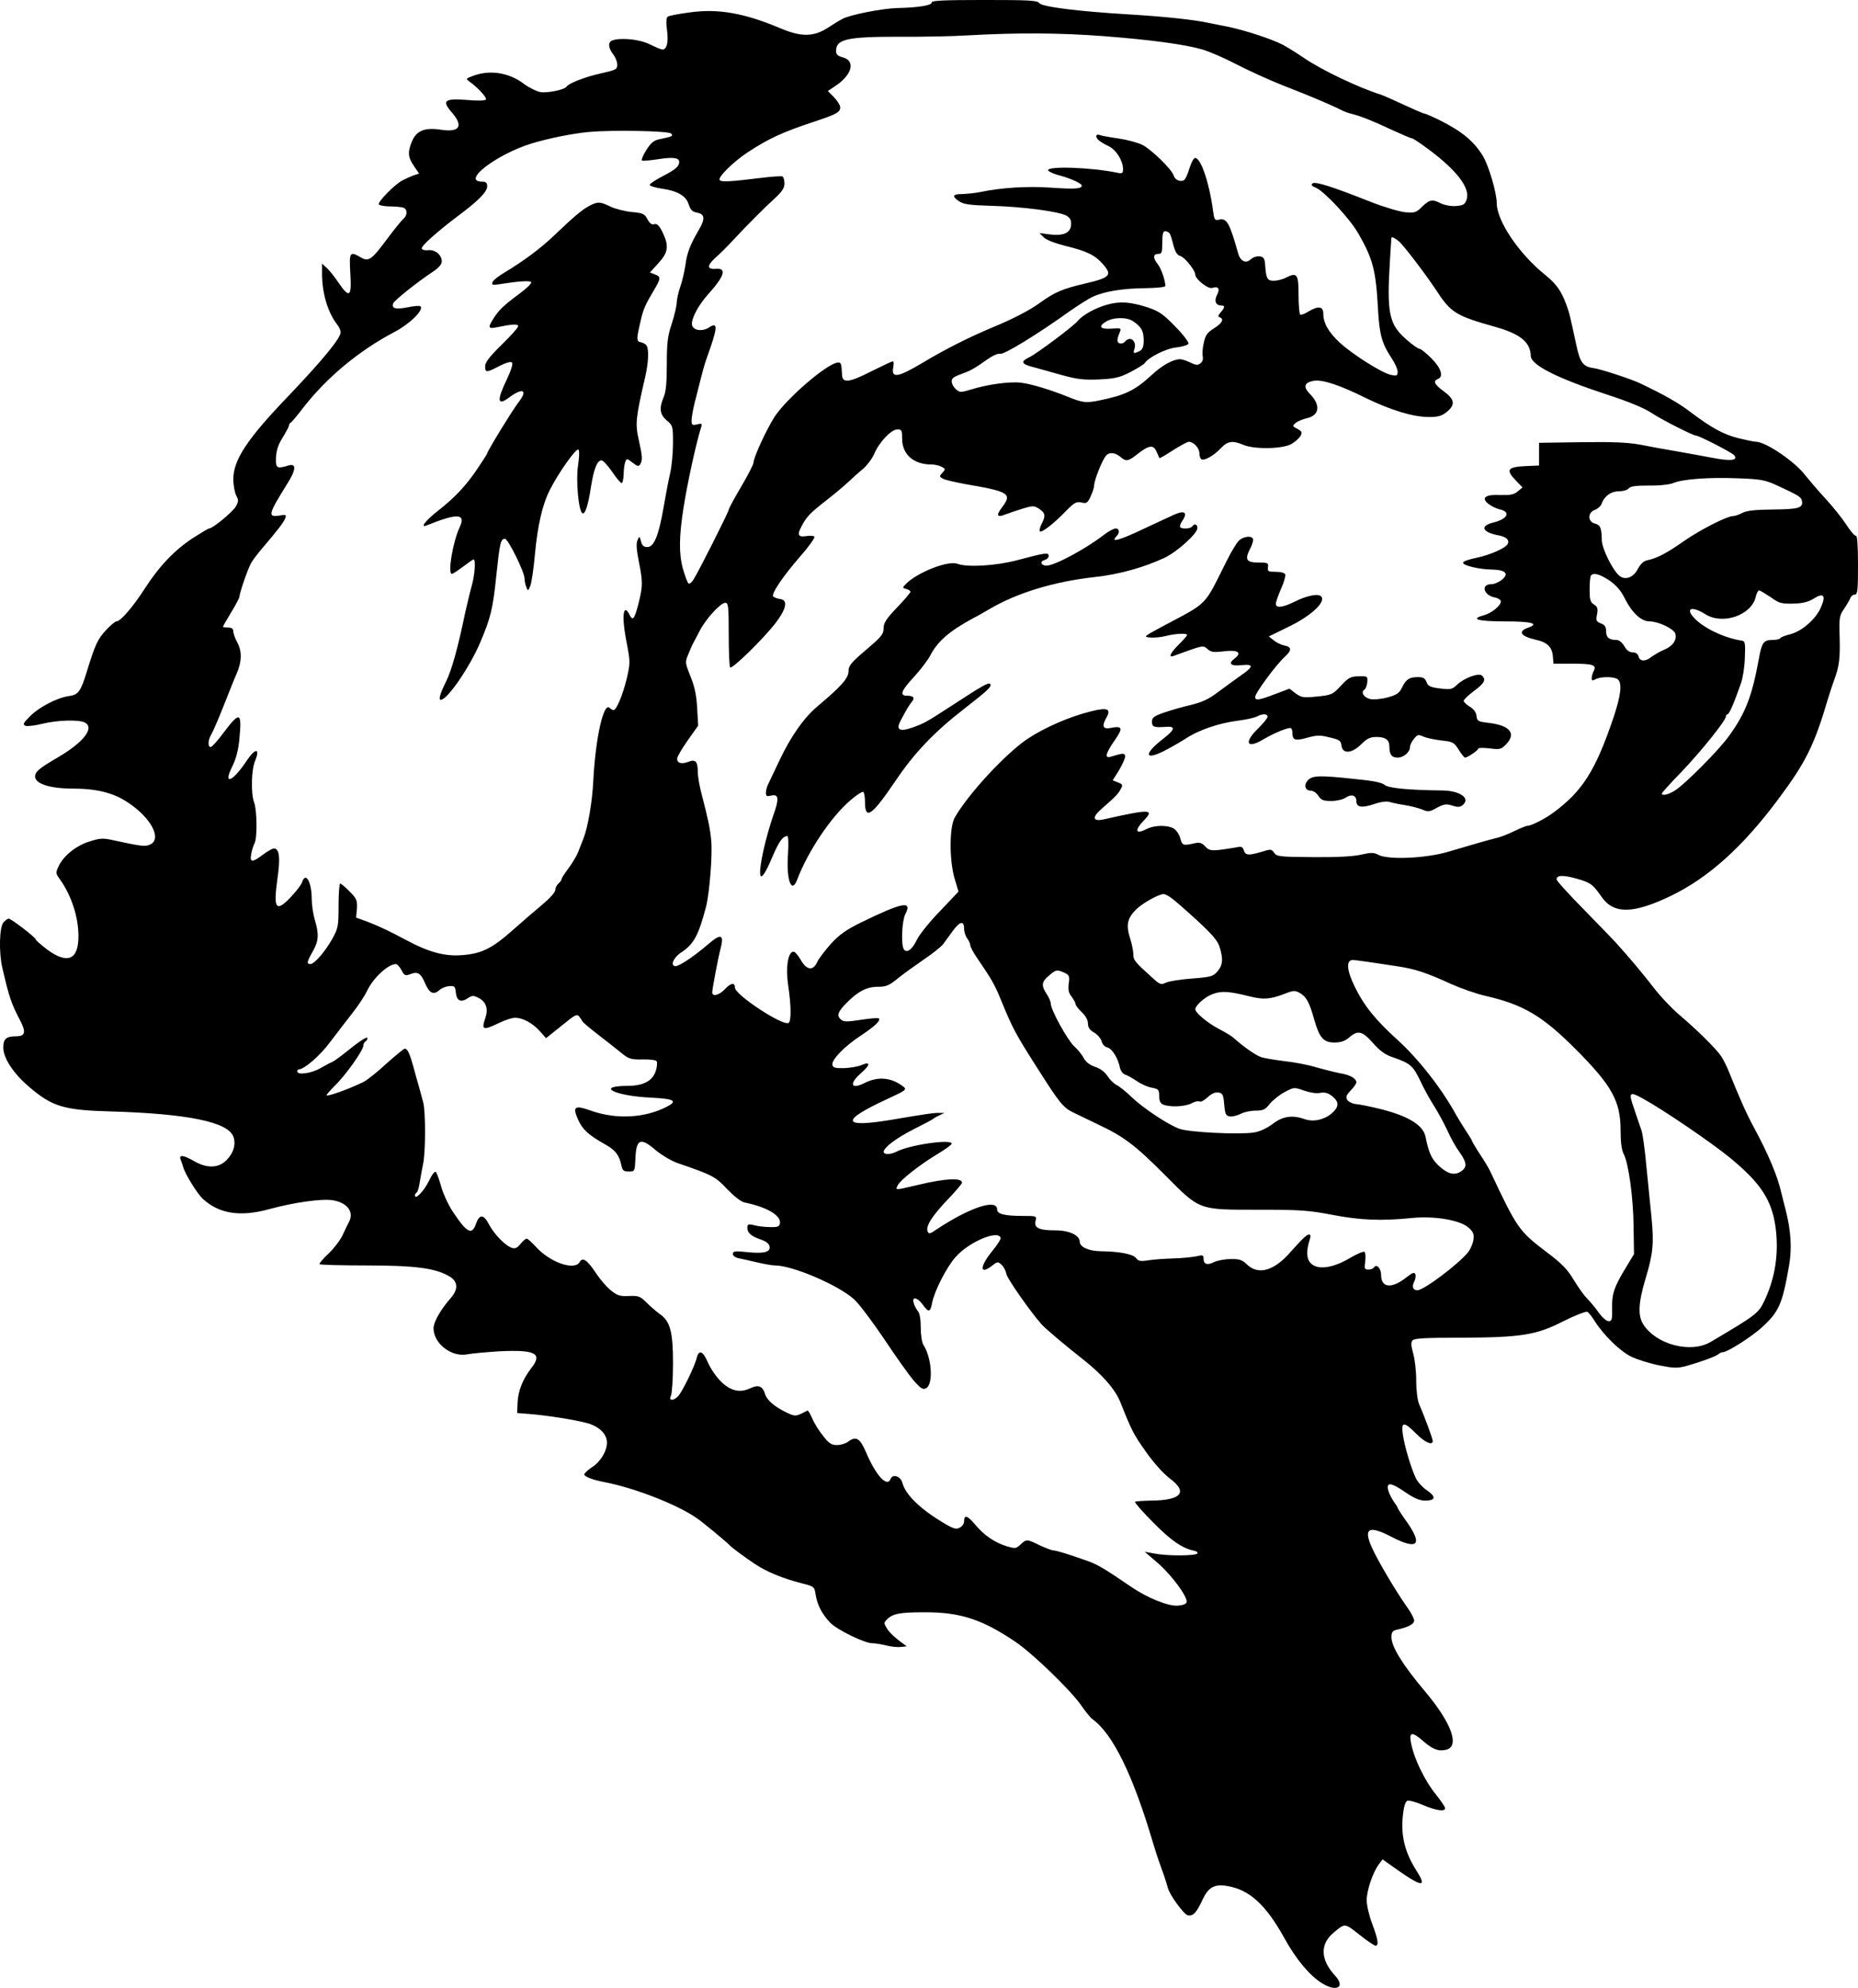  <svg  version="1.0" xmlns="http://www.w3.org/2000/svg"  width="900pt" height="963pt" viewBox="0 0 900 963"  preserveAspectRatio="xMidYMid meet">  <g transform="translate(0,963) scale(0.1,-0.1)" fill="#000000" stroke="none"> <path d="M4513 9618 c2 -14 -67 -25 -168 -27 -72 -2 -230 -33 -265 -53 -14 -7 -45 -26 -69 -42 -70 -45 -129 -46 -231 -3 -175 74 -301 96 -438 77 -53 -7 -102 -16 -108 -21 -7 -6 -8 -28 -3 -66 8 -57 -1 -93 -22 -93 -6 0 -33 11 -61 25 -49 25 -142 34 -182 19 -22 -8 -20 -36 4 -67 11 -14 20 -36 20 -50 0 -23 -6 -26 -77 -42 -75 -16 -157 -48 -168 -64 -9 -16 -95 -33 -128 -27 -19 4 -54 21 -78 39 -75 57 -170 71 -254 37 -29 -11 -29 -12 -10 -26 41 -29 84 -77 79 -86 -4 -6 -42 -7 -95 -2 -107 8 -120 -4 -70 -61 58 -67 37 -98 -56 -83 -77 11 -116 -5 -138 -58 -21 -51 -19 -76 10 -118 l25 -37 -28 -9 c-15 -6 -38 -16 -51 -23 -37 -18 -123 -106 -116 -117 3 -5 28 -10 55 -10 26 0 55 -3 64 -6 21 -8 20 -38 -1 -55 -9 -8 -43 -50 -76 -94 -77 -104 -91 -114 -129 -92 -54 31 -57 27 -51 -78 7 -113 -4 -122 -56 -46 -18 27 -44 60 -57 72 l-24 22 0 -54 c1 -92 28 -181 71 -238 11 -13 19 -31 19 -41 0 -28 -87 -134 -247 -302 -207 -215 -273 -316 -273 -411 1 -29 7 -63 14 -77 12 -22 12 -29 -2 -54 -16 -27 -112 -106 -129 -106 -4 0 -39 -21 -78 -46 -89 -58 -164 -137 -233 -244 -58 -90 -118 -160 -138 -160 -6 0 -29 -19 -51 -43 -40 -43 -52 -69 -93 -202 -29 -95 -41 -111 -87 -117 -57 -8 -145 -54 -189 -99 -32 -32 -35 -39 -20 -45 9 -3 45 1 81 10 73 18 177 21 206 6 48 -26 -5 -95 -131 -169 -92 -54 -110 -69 -110 -93 0 -34 72 -58 180 -58 118 0 199 -20 269 -67 113 -74 167 -177 108 -204 -23 -11 -41 -9 -179 21 -49 11 -64 10 -114 -6 -65 -20 -126 -69 -150 -120 -15 -32 -15 -35 8 -66 54 -77 88 -180 88 -273 0 -115 -53 -137 -151 -65 -30 23 -56 45 -57 51 -5 12 -118 99 -130 99 -5 0 -16 -8 -25 -18 -20 -22 -23 -144 -6 -219 34 -146 42 -171 89 -261 27 -53 21 -72 -22 -72 -49 0 -63 -13 -62 -58 2 -50 50 -123 124 -186 113 -97 169 -114 400 -120 369 -11 563 -51 590 -121 14 -37 2 -79 -32 -114 -39 -40 -94 -42 -157 -6 -52 30 -76 33 -66 8 4 -10 10 -27 13 -38 9 -33 68 -128 94 -152 79 -73 182 -89 323 -50 121 33 253 51 306 43 70 -11 105 -56 80 -104 -5 -9 -19 -38 -31 -64 -11 -25 -43 -66 -69 -91 -27 -25 -46 -48 -43 -51 3 -3 105 -6 227 -6 237 0 335 -13 402 -53 41 -24 44 -61 8 -103 -51 -58 -85 -118 -85 -148 0 -75 89 -143 166 -126 21 4 89 10 149 14 180 9 215 -10 158 -82 -41 -53 -64 -111 -66 -168 l-2 -49 40 -3 c98 -6 284 -36 321 -53 47 -19 74 -52 74 -87 0 -41 -31 -93 -72 -119 -21 -14 -38 -30 -38 -35 0 -11 42 -27 100 -38 145 -28 350 -108 445 -174 32 -22 143 -114 160 -132 11 -12 75 -59 120 -89 60 -40 136 -71 230 -95 59 -15 60 -16 66 -55 8 -51 32 -96 72 -137 36 -35 165 -98 203 -98 14 0 44 -5 68 -11 24 -6 55 -9 70 -7 l28 3 -40 30 c-22 17 -48 42 -56 57 -15 24 -15 28 0 43 29 29 62 35 187 35 170 0 276 -35 437 -144 86 -59 271 -238 320 -311 19 -27 42 -56 52 -63 99 -72 196 -270 294 -602 9 -30 22 -71 29 -90 7 -19 18 -51 25 -70 6 -19 14 -44 17 -55 7 -32 78 -130 97 -133 25 -5 42 13 70 74 29 62 58 79 121 68 107 -18 186 -90 275 -250 57 -104 123 -183 182 -220 73 -46 117 -20 64 37 -70 76 -73 152 -6 207 56 47 53 47 125 -10 36 -29 72 -53 78 -53 17 0 12 31 -17 108 -14 37 -26 88 -26 112 0 47 30 136 59 174 l18 24 48 -34 c141 -101 171 -107 117 -22 -58 91 -78 173 -66 275 4 37 12 62 21 65 8 3 42 -6 76 -21 65 -27 107 -33 107 -15 0 6 -19 34 -42 63 -59 72 -114 188 -125 264 -7 43 11 42 62 -3 45 -39 73 -50 110 -41 68 17 25 132 -105 286 -104 123 -160 213 -160 259 0 25 5 32 28 37 54 12 82 27 82 44 0 10 -16 40 -35 66 -55 78 -143 227 -170 288 -42 94 -15 109 96 51 126 -65 152 -39 74 72 -25 35 -45 66 -45 69 0 3 -9 17 -20 32 -10 15 -22 39 -26 54 -9 39 14 37 78 -7 55 -38 83 -48 119 -43 34 4 30 23 -11 50 -19 13 -43 39 -52 58 -23 48 -55 155 -63 213 -9 61 6 62 65 2 41 -42 80 -59 80 -35 0 10 -40 120 -66 178 -8 20 -14 66 -14 116 0 45 -7 105 -15 131 -10 36 -11 52 -3 62 8 10 61 13 227 13 298 1 372 12 504 80 58 29 110 49 116 45 7 -3 23 -24 36 -45 43 -68 123 -146 177 -172 29 -14 90 -33 135 -42 72 -14 87 -15 135 -2 73 21 141 46 153 57 5 5 15 9 21 9 21 0 133 71 185 117 86 78 102 113 135 302 15 87 9 172 -18 276 -6 22 -14 56 -19 75 -18 81 -62 187 -134 320 -36 66 -68 139 -123 275 -9 22 -25 54 -36 70 -25 37 -122 132 -205 202 -34 29 -87 85 -118 125 -45 59 -118 147 -188 224 -5 6 -72 75 -147 152 -76 77 -138 145 -138 152 0 21 31 22 96 4 70 -20 79 -27 123 -90 58 -83 154 -81 336 7 180 87 346 236 516 464 137 183 177 264 245 495 9 30 23 71 30 90 23 62 28 103 25 205 -3 92 -1 103 21 135 13 19 27 43 31 53 3 9 13 17 22 17 13 0 15 22 15 146 0 89 -4 143 -10 139 -5 -3 -25 20 -45 51 -20 31 -66 89 -103 129 -37 40 -80 91 -97 112 -49 66 -191 162 -238 163 -10 0 -48 8 -85 17 -73 18 -130 49 -235 128 -56 43 -123 81 -240 137 -43 21 -195 71 -229 75 -50 7 -65 27 -83 114 -30 139 -33 154 -49 196 -24 65 -48 98 -101 141 -127 102 -235 262 -235 348 0 50 -39 183 -68 230 -45 72 -101 118 -211 173 -35 17 -67 31 -72 31 -5 0 -48 19 -96 41 -49 23 -99 45 -113 50 -111 35 -287 119 -375 179 -38 26 -84 54 -101 63 -57 29 -182 70 -269 88 -22 4 -60 12 -85 17 -71 16 -221 32 -390 42 -251 15 -423 37 -436 55 -10 13 -48 15 -268 15 -198 0 -255 -3 -253 -12z m832 -163 c231 -18 395 -40 480 -65 34 -10 108 -42 165 -72 58 -30 159 -76 225 -102 66 -26 129 -51 140 -56 63 -26 123 -53 140 -62 11 -6 33 -15 50 -19 49 -12 107 -36 199 -79 48 -22 90 -40 95 -40 5 0 37 -21 72 -47 144 -105 213 -195 193 -250 -8 -24 -16 -28 -51 -31 -24 -2 -55 4 -72 12 -42 22 -56 20 -92 -15 -29 -29 -36 -31 -83 -27 -28 3 -103 25 -166 50 -187 74 -271 101 -283 89 -7 -7 -2 -13 16 -20 40 -16 164 -148 206 -221 72 -125 86 -181 96 -370 7 -122 19 -165 67 -237 15 -23 28 -51 28 -64 0 -19 -4 -21 -32 -15 -42 8 -185 98 -248 156 -55 51 -80 95 -80 140 0 36 -23 40 -72 11 -17 -11 -35 -18 -40 -15 -4 3 -8 46 -8 95 0 101 -7 111 -59 85 -16 -9 -44 -16 -60 -16 -33 0 -38 9 -43 80 -2 28 -8 36 -26 38 -13 2 -33 -4 -43 -14 -24 -22 -50 -10 -61 27 -42 150 -56 174 -93 165 -21 -5 -23 -1 -29 42 -18 136 -59 257 -87 257 -7 0 -19 -24 -28 -52 -8 -29 -21 -55 -28 -57 -19 -8 -42 4 -48 24 -9 30 -108 126 -151 148 -22 11 -74 25 -115 31 -42 6 -83 13 -92 17 -20 7 -23 -10 -4 -26 6 -6 28 -19 47 -28 37 -18 69 -69 70 -111 0 -20 -4 -23 -27 -18 -122 26 -340 34 -336 12 1 -5 21 -15 45 -22 59 -15 118 -41 118 -52 0 -16 -33 -18 -150 -10 -111 8 -241 0 -340 -21 -25 -5 -64 -9 -87 -10 -50 0 -54 -10 -16 -36 22 -14 53 -18 153 -21 153 -4 336 -28 368 -49 18 -12 22 -23 20 -46 -4 -38 -39 -52 -108 -43 l-45 6 20 -20 c12 -13 54 -29 105 -42 103 -25 143 -44 181 -87 49 -55 38 -67 -87 -96 -107 -25 -144 -41 -214 -91 -50 -37 -133 -80 -230 -120 -115 -48 -232 -107 -342 -173 -119 -71 -152 -76 -141 -21 3 16 2 29 -2 29 -4 0 -52 -23 -107 -50 -104 -53 -137 -57 -139 -17 -3 56 -5 62 -20 61 -52 -4 -248 -173 -307 -263 -39 -61 -102 -197 -102 -222 0 -8 -27 -61 -60 -117 -33 -55 -60 -106 -60 -111 0 -10 -145 -298 -171 -339 -7 -12 -18 -21 -23 -19 -5 2 -17 34 -28 72 -20 74 -19 155 3 295 18 117 61 314 86 393 5 15 1 17 -21 11 -23 -5 -26 -3 -26 20 0 14 7 54 16 89 40 160 47 184 59 217 52 144 54 173 10 144 -33 -22 -79 -15 -83 13 -4 29 31 95 77 146 80 89 93 129 40 125 -45 -4 -46 15 -3 54 21 18 63 60 93 93 63 67 136 141 199 199 30 28 42 46 42 67 0 15 -4 30 -9 34 -5 3 -49 0 -98 -6 -155 -19 -200 -22 -207 -11 -9 14 66 88 134 133 102 67 168 98 322 149 109 36 128 46 128 70 0 10 -14 32 -30 49 l-30 30 43 29 c76 53 90 118 30 134 -26 7 -33 14 -33 32 0 56 53 68 300 68 113 -1 268 2 345 7 233 13 439 12 650 -4z m-2094 -472 c12 -12 4 -15 -59 -28 -25 -5 -40 -18 -62 -53 -16 -26 -25 -48 -20 -50 5 -2 41 1 79 7 71 11 101 7 101 -13 0 -22 -17 -37 -79 -69 -35 -18 -63 -37 -64 -42 0 -6 24 -13 54 -18 80 -11 122 -35 135 -77 9 -27 18 -36 40 -40 38 -7 41 -29 10 -82 -43 -74 -58 -111 -66 -173 -5 -33 -16 -80 -25 -105 -9 -25 -16 -58 -17 -75 0 -16 -11 -63 -24 -103 -20 -60 -24 -93 -24 -196 0 -87 -4 -134 -15 -159 -23 -55 -19 -85 15 -114 29 -24 30 -28 30 -109 0 -47 -6 -113 -14 -147 -8 -34 -22 -109 -32 -167 -23 -133 -46 -190 -78 -190 -18 0 -26 7 -31 28 -7 26 -8 26 -17 5 -7 -15 -5 -44 6 -101 20 -99 20 -120 0 -201 -20 -80 -29 -92 -45 -58 -7 15 -16 24 -20 21 -14 -8 -11 -69 8 -165 16 -84 16 -92 -1 -166 -19 -79 -50 -153 -64 -153 -4 0 -13 5 -19 11 -29 29 -68 -143 -79 -351 -5 -107 -27 -231 -49 -285 -6 -16 -18 -45 -25 -64 -8 -19 -29 -54 -47 -78 -18 -24 -33 -47 -33 -52 0 -5 -7 -14 -15 -21 -8 -7 -15 -21 -15 -31 0 -11 -27 -41 -63 -71 -35 -29 -101 -86 -146 -126 -98 -87 -151 -113 -247 -119 -81 -6 -158 15 -266 73 -84 45 -133 68 -193 91 l-50 18 4 44 c2 39 -1 48 -35 82 -21 22 -42 39 -46 39 -4 0 -8 -48 -8 -107 0 -100 -2 -110 -31 -162 -35 -62 -86 -121 -106 -121 -19 0 -16 12 12 61 29 51 31 84 10 153 -8 27 -15 73 -15 102 0 80 -29 133 -46 82 -3 -12 -27 -43 -52 -70 -75 -80 -89 -64 -68 86 15 101 9 146 -17 146 -7 0 -31 -13 -53 -30 -52 -39 -65 -39 -57 3 3 17 10 41 16 52 14 26 12 162 -2 198 -16 42 -14 158 5 202 25 61 2 63 -39 3 -71 -108 -120 -126 -70 -27 18 38 28 77 33 134 12 127 2 130 -77 26 -26 -36 -54 -66 -60 -69 -17 -5 -17 33 1 61 7 12 35 76 61 142 26 66 53 134 61 151 25 57 27 106 5 149 -12 21 -21 47 -21 57 0 13 -8 18 -25 18 -14 0 -25 2 -25 4 0 2 18 34 40 70 22 36 40 70 40 76 0 16 39 130 55 160 7 14 33 48 57 76 69 81 103 124 110 144 6 16 3 18 -26 13 -61 -10 -58 4 37 156 42 67 43 98 4 86 -56 -17 -62 -13 -60 37 1 34 10 63 32 98 17 28 31 54 31 59 0 5 3 11 8 13 4 2 32 35 61 73 115 148 271 277 442 367 76 40 143 107 126 124 -4 4 -32 2 -64 -5 -58 -11 -78 -5 -68 20 7 15 114 101 188 150 33 22 47 38 47 53 0 32 -33 58 -66 54 -15 -2 -29 2 -31 8 -4 12 75 82 177 159 97 72 140 116 140 142 0 18 -6 23 -24 23 -104 0 68 132 239 185 83 25 196 48 280 56 117 10 383 5 396 -8z m2415 -484 c4 -6 12 -32 18 -57 9 -33 18 -48 33 -52 21 -5 73 -70 73 -91 0 -21 62 -70 81 -64 31 10 40 -3 24 -34 -15 -29 -6 -51 22 -51 18 0 16 -10 -4 -33 -13 -15 -15 -21 -5 -24 23 -8 12 -29 -27 -53 -33 -21 -42 -33 -50 -71 -6 -25 -8 -54 -5 -65 3 -12 -1 -26 -10 -33 -13 -11 -22 -11 -50 3 -19 9 -41 16 -50 16 -33 0 -88 -30 -139 -78 -80 -74 -129 -97 -253 -122 -64 -13 -80 -11 -154 19 -82 33 -174 61 -223 67 -52 7 -161 -7 -244 -33 -50 -15 -54 -15 -73 2 -11 10 -20 26 -20 37 0 18 7 22 77 48 18 7 56 30 85 52 34 24 60 37 72 34 19 -5 179 93 334 204 43 30 93 62 112 71 56 27 147 42 255 43 60 1 100 5 100 11 -1 29 -20 83 -36 104 -25 31 -24 51 1 51 18 0 20 7 20 55 0 41 4 55 14 55 8 0 18 -5 22 -11z m1109 -37 c24 -20 125 -153 178 -232 75 -116 97 -129 292 -184 120 -34 168 -74 170 -140 0 -44 128 -108 365 -186 111 -36 183 -66 221 -91 48 -32 200 -109 214 -109 15 0 174 -82 185 -95 21 -26 -17 -30 -109 -12 -47 9 -126 23 -176 32 -49 8 -126 22 -170 31 -60 11 -131 14 -285 12 l-205 -3 0 -55 0 -55 -68 -3 c-84 -4 -94 -18 -46 -68 l34 -35 -24 -20 c-18 -15 -36 -18 -82 -17 -73 4 -97 -13 -59 -43 14 -11 37 -22 53 -26 57 -12 41 -47 -29 -64 -68 -17 -55 -48 28 -63 36 -7 52 -24 40 -43 -13 -20 -87 -52 -150 -65 -35 -7 -64 -17 -65 -23 -3 -14 77 -33 139 -34 67 -1 86 -20 48 -50 -15 -12 -37 -21 -51 -21 -51 0 -37 -53 17 -64 17 -3 30 -12 30 -19 0 -21 -44 -57 -84 -68 -66 -18 -27 -29 104 -29 131 0 169 -11 111 -31 -50 -18 -35 -41 38 -58 56 -12 79 -35 83 -80 l3 -36 90 0 c101 0 120 -6 105 -35 -5 -10 -10 -26 -10 -35 0 -12 4 -14 19 -5 27 14 94 13 109 -2 20 -20 13 -78 -22 -183 -87 -257 -150 -357 -291 -461 -40 -30 -107 -64 -125 -64 -6 0 -34 -11 -63 -25 -28 -14 -68 -30 -87 -34 -41 -10 -110 -30 -235 -67 -107 -32 -291 -40 -338 -15 -23 12 -35 12 -84 1 -39 -9 -116 -13 -233 -12 -162 1 -176 3 -188 21 -13 18 -16 19 -60 5 -64 -19 -79 -18 -87 7 -6 18 -12 20 -38 14 -18 -3 -54 -9 -80 -12 -41 -4 -52 -2 -69 17 -16 17 -27 21 -52 15 -55 -12 -59 -11 -68 22 -4 18 -18 39 -30 48 -28 19 -94 19 -132 0 -56 -29 -63 -9 -14 42 52 54 27 54 -195 4 -54 -12 -59 9 -11 51 67 58 81 73 93 96 11 20 9 23 -14 32 l-25 10 30 48 c16 27 30 57 30 67 0 18 -10 18 -67 0 -34 -11 -29 13 16 78 42 60 39 72 -18 61 -37 -8 -45 7 -24 45 28 47 10 56 -73 35 -102 -25 -226 -79 -308 -134 -106 -72 -285 -265 -351 -380 -27 -47 -27 -210 0 -299 l18 -60 -90 -95 c-50 -51 -100 -114 -112 -139 -23 -48 -49 -66 -63 -45 -14 23 -9 137 7 169 36 68 -12 59 -213 -39 -73 -36 -106 -59 -148 -105 -29 -33 -59 -72 -66 -88 -19 -43 -51 -39 -79 11 -13 22 -28 40 -35 40 -27 0 -39 -76 -26 -164 15 -99 15 -173 2 -181 -27 -17 -260 136 -260 171 0 26 -19 23 -47 -6 -28 -31 -63 -40 -63 -17 1 20 27 159 40 210 19 72 3 77 -61 22 -66 -57 -138 -105 -156 -105 -28 0 -12 40 25 65 63 41 85 83 122 222 17 68 32 253 25 323 -6 61 -13 94 -50 238 -8 32 -15 74 -15 93 0 51 -11 62 -45 49 -34 -13 -55 -7 -55 15 0 9 23 48 51 88 l51 72 -5 85 c-3 61 -12 104 -32 153 -27 68 -27 69 -10 110 9 23 21 49 26 57 4 8 18 35 31 59 29 55 99 131 121 131 15 0 17 -16 17 -153 0 -85 3 -157 7 -160 9 -10 156 134 216 210 56 72 66 116 27 121 -14 2 -29 8 -34 12 -12 12 43 94 133 198 40 45 69 87 66 92 -3 5 -21 6 -40 3 -39 -6 -45 6 -22 48 23 45 42 65 117 123 41 32 91 74 110 92 19 18 51 47 71 63 19 17 44 49 54 73 24 57 83 118 112 118 21 0 23 -5 23 -47 1 -75 56 -123 142 -123 16 0 38 -5 49 -11 19 -10 20 -12 4 -29 -16 -17 -15 -19 3 -29 11 -6 60 -17 108 -26 211 -36 228 -46 179 -111 -32 -42 -26 -53 18 -35 18 7 55 19 83 28 47 14 54 14 78 -2 30 -20 32 -34 11 -74 -8 -16 -11 -31 -8 -35 9 -8 68 38 125 97 41 42 51 48 76 43 25 -6 30 -3 45 29 9 20 17 43 17 53 0 25 39 124 58 145 17 19 45 15 73 -9 23 -20 36 -18 77 15 57 45 79 48 94 14 7 -15 13 -30 14 -32 2 -2 31 15 66 38 35 22 69 41 77 41 23 0 51 -31 51 -56 0 -13 4 -26 10 -29 14 -8 60 18 94 54 33 35 57 38 109 16 55 -23 193 -20 234 5 17 10 37 28 43 39 9 17 6 22 -16 34 -24 12 -24 14 -8 28 9 8 35 19 58 24 59 15 63 65 10 118 -32 33 -26 54 18 62 43 8 125 -19 256 -84 122 -59 227 -91 304 -91 46 0 62 5 88 26 41 35 36 60 -17 99 -44 32 -53 49 -28 59 29 11 16 53 -31 100 -25 25 -51 46 -57 46 -7 0 -36 20 -64 45 -85 74 -96 127 -80 385 3 58 7 106 7 108 1 7 17 -1 35 -16z m1834 -1184 c104 -48 116 -56 119 -73 8 -35 -14 -42 -138 -43 -87 -1 -127 -5 -149 -16 -17 -9 -37 -16 -46 -16 -30 0 -161 -67 -241 -123 -81 -57 -129 -82 -175 -91 -18 -4 -33 -18 -46 -43 -21 -41 -61 -55 -89 -32 -33 28 -84 131 -85 172 -1 61 -7 74 -34 81 -35 9 -35 53 0 66 14 5 28 18 32 27 13 39 46 63 84 63 20 0 42 6 48 14 9 11 36 14 99 14 50 -1 100 5 117 12 44 19 174 29 314 23 112 -4 131 -8 190 -35z m-813 -460 c34 -24 56 -49 76 -90 34 -67 78 -108 118 -108 42 0 117 -35 125 -59 9 -30 -12 -61 -53 -78 -20 -8 -47 -24 -61 -34 -31 -25 -57 -24 -64 1 -3 13 -14 20 -29 20 -15 0 -29 10 -40 30 -10 17 -25 30 -37 30 -37 0 -51 12 -51 41 0 22 -6 32 -25 39 -23 9 -25 14 -19 44 5 28 2 37 -15 48 -18 11 -21 23 -21 74 0 33 3 64 7 67 14 14 42 6 89 -25z m780 -80 c41 -30 52 -33 109 -32 47 1 74 8 100 24 49 31 61 16 35 -43 -25 -57 -91 -114 -147 -129 -24 -6 -46 -14 -49 -19 -3 -5 -20 -9 -38 -9 -43 0 -52 -12 -66 -90 -33 -181 -64 -263 -144 -374 -50 -70 -216 -237 -264 -266 -32 -20 -62 -26 -62 -14 0 4 42 51 94 104 95 99 216 250 216 269 0 6 4 11 8 11 8 0 32 55 65 150 9 25 18 81 19 125 3 73 1 80 -17 82 -84 13 -184 61 -229 110 -44 47 -11 59 54 18 85 -54 225 -5 245 85 4 17 11 30 16 30 4 0 29 -15 55 -32z m-2906 -1455 c14 -9 70 -58 126 -109 77 -71 103 -102 112 -132 18 -58 15 -88 -11 -118 -21 -24 -32 -27 -122 -34 -55 -4 -112 -13 -127 -20 -24 -11 -29 -10 -63 21 -88 79 -95 88 -95 115 0 15 -7 51 -16 79 -21 66 -13 99 32 142 32 30 104 70 129 72 6 1 22 -7 35 -16z m-1000 -151 c0 -16 7 -37 15 -48 8 -10 15 -25 15 -33 0 -7 14 -34 32 -60 73 -107 86 -130 117 -206 56 -137 71 -165 179 -334 106 -167 123 -188 177 -213 16 -8 66 -32 110 -53 128 -60 181 -100 325 -244 175 -176 161 -171 460 -171 199 0 240 -3 355 -25 136 -26 235 -30 385 -15 111 11 236 -11 275 -48 22 -20 26 -31 22 -59 -3 -18 -14 -44 -25 -58 -45 -57 -215 -185 -246 -185 -22 0 -28 17 -16 41 6 11 9 27 6 36 -5 12 -13 9 -44 -15 -71 -56 -122 -51 -122 12 0 33 -23 56 -35 36 -4 -6 -16 -10 -27 -10 -18 0 -20 4 -15 40 3 22 1 43 -4 46 -6 3 -38 -11 -72 -31 -81 -48 -154 -58 -187 -25 -22 22 -24 59 -5 118 5 14 3 22 -4 22 -11 0 -31 -19 -90 -85 -80 -92 -156 -113 -211 -60 -24 23 -37 27 -80 26 -27 0 -63 -7 -78 -14 -33 -17 -52 -12 -52 15 0 19 -4 20 -37 12 -21 -4 -71 -9 -112 -10 -40 -1 -94 -5 -119 -9 -38 -6 -48 -4 -59 11 -14 19 -81 32 -173 33 -57 1 -100 21 -100 46 0 31 -50 55 -117 55 -80 0 -105 12 -97 45 6 25 5 25 -59 25 -91 0 -127 9 -127 31 0 54 -131 11 -293 -96 -33 -23 -38 -24 -44 -9 -9 25 22 74 98 154 38 39 69 76 69 81 0 25 -81 21 -210 -10 -25 -6 -60 -14 -79 -18 -32 -6 -33 -5 -22 16 15 28 108 100 194 152 37 22 67 44 67 49 0 24 -206 -6 -268 -39 -11 -6 -30 -11 -41 -11 -56 0 7 60 127 121 48 24 89 46 92 49 3 3 16 11 30 17 l25 12 -24 0 c-24 1 -61 -4 -237 -34 -237 -39 -244 -4 -19 100 95 44 99 47 80 62 -58 44 -121 50 -187 17 -67 -34 -77 -4 -16 49 46 40 45 57 -1 37 -17 -7 -54 -13 -83 -14 -42 -1 -53 2 -56 16 -5 24 59 90 137 141 69 46 98 73 88 84 -4 3 -42 0 -87 -7 -64 -10 -83 -10 -95 0 -23 19 -18 37 23 79 56 58 100 81 154 81 41 0 55 6 100 43 29 23 86 64 127 92 40 27 81 60 90 72 9 12 29 40 45 62 35 48 56 53 56 13z m1960 -162 c36 -5 99 -15 140 -21 86 -13 140 -31 260 -86 47 -21 121 -47 165 -57 184 -42 277 -97 440 -261 174 -175 215 -250 215 -391 0 -56 5 -95 15 -114 24 -46 47 -214 48 -355 l2 -130 -38 -63 c-58 -95 -70 -130 -68 -199 1 -55 -1 -63 -17 -63 -11 0 -33 20 -51 46 -18 25 -43 54 -54 65 -12 11 -40 50 -62 86 -32 54 -59 82 -135 139 -133 101 -142 115 -271 389 -11 22 -22 41 -62 102 -15 24 -27 45 -27 47 0 3 -13 24 -29 48 -16 24 -37 59 -48 78 -70 128 -184 273 -286 365 -104 94 -161 165 -205 256 -40 82 -42 129 -8 129 6 0 40 -5 76 -10z m-4685 -40 c14 -26 18 -28 42 -19 37 14 51 6 73 -46 21 -48 41 -56 70 -30 10 9 30 17 46 18 26 2 29 -1 32 -31 4 -40 24 -50 57 -28 23 15 28 15 55 1 35 -18 46 -53 31 -96 -20 -59 -12 -62 67 -24 29 14 63 25 77 25 37 0 85 -26 120 -65 l30 -34 75 60 c67 55 75 59 87 43 7 -9 14 -20 15 -23 2 -4 39 -35 83 -69 44 -34 95 -74 113 -89 29 -23 42 -26 95 -25 35 1 64 -3 68 -9 3 -6 2 -27 -4 -45 -15 -50 -60 -74 -138 -74 -157 -1 -61 -49 114 -57 115 -6 132 -16 75 -45 -108 -55 -245 -61 -366 -18 -79 28 -90 20 -62 -43 21 -48 49 -74 132 -121 50 -28 67 -51 78 -101 5 -25 11 -30 35 -30 30 0 30 0 33 65 4 94 25 102 100 37 28 -23 75 -51 104 -61 169 -58 183 -65 240 -126 34 -35 68 -62 85 -65 107 -22 176 -62 171 -100 -3 -17 -10 -20 -48 -19 -25 0 -60 4 -77 9 -29 7 -33 5 -33 -13 0 -24 19 -41 67 -57 25 -9 39 -20 41 -34 4 -27 -30 -35 -113 -26 -55 6 -65 4 -65 -9 0 -9 12 -18 28 -21 15 -3 55 -12 89 -20 34 -8 73 -15 87 -15 84 0 303 -93 382 -163 24 -21 90 -109 148 -195 57 -86 122 -177 144 -202 34 -38 43 -43 59 -34 35 21 26 148 -14 209 -7 11 -13 47 -13 84 0 41 -5 70 -14 80 -7 9 -17 26 -20 39 -11 33 18 28 44 -8 28 -39 36 -38 45 8 10 56 70 174 114 223 63 72 205 133 218 93 2 -6 -17 -36 -42 -66 -61 -75 -60 -117 2 -68 24 19 27 19 44 4 10 -9 21 -29 24 -46 6 -25 118 -185 171 -244 20 -22 117 -104 199 -168 95 -75 159 -148 183 -211 52 -131 62 -152 123 -238 38 -54 85 -106 117 -130 88 -66 54 -105 -94 -106 -39 -1 -73 -3 -76 -6 -3 -3 36 -48 87 -99 86 -88 143 -127 200 -138 11 -2 18 -8 15 -13 -6 -12 -149 -13 -210 0 l-45 8 65 -56 c67 -59 142 -161 138 -187 -2 -10 -17 -16 -44 -18 -45 -3 -145 37 -223 90 -133 91 -166 110 -214 127 -96 34 -152 51 -167 51 -8 1 -37 12 -65 25 -61 30 -63 30 -92 3 -21 -20 -26 -20 -64 -9 -60 18 -111 53 -155 105 -38 46 -54 50 -54 16 0 -11 -9 -24 -21 -30 -16 -9 -29 -6 -67 16 -120 70 -195 141 -211 201 -8 32 -47 45 -57 19 -17 -43 -71 16 -119 129 -30 70 -49 80 -89 50 -11 -8 -34 -15 -52 -15 -26 0 -39 8 -66 43 -19 23 -43 61 -53 85 -10 23 -21 41 -24 39 -57 -30 -58 -30 -104 -8 -55 27 -93 59 -101 88 -12 39 -32 47 -72 28 -51 -24 -96 -13 -144 35 -21 21 -49 62 -61 90 -24 56 -43 64 -54 23 -9 -40 -72 -169 -91 -187 -23 -24 -47 -21 -34 3 5 11 10 81 10 158 0 154 -14 204 -66 239 -15 11 -43 35 -62 54 -31 31 -39 34 -86 32 -44 -2 -56 2 -89 29 -20 16 -53 55 -73 86 -41 61 -62 74 -76 50 -24 -44 -143 -3 -212 73 -20 22 -40 40 -45 40 -5 0 -19 -12 -30 -26 -15 -19 -26 -24 -41 -19 -32 10 -86 66 -111 113 -26 51 -47 52 -64 2 -19 -54 -43 -42 -108 55 -23 33 -49 89 -59 124 -10 36 -22 69 -27 74 -5 5 -19 -13 -34 -45 -23 -47 -67 -93 -67 -69 0 6 4 12 9 15 4 3 11 25 14 48 4 24 11 63 16 88 13 57 13 254 1 300 -5 19 -14 51 -19 70 -6 19 -18 64 -28 100 -19 69 -29 90 -43 90 -4 0 -44 -33 -88 -72 -43 -40 -94 -81 -113 -90 -68 -33 -170 -70 -177 -64 -2 2 17 24 41 48 50 48 137 170 137 193 0 7 5 17 10 20 6 3 10 11 10 16 0 11 -40 -15 -110 -72 -25 -20 -52 -39 -60 -43 -8 -3 -35 -17 -59 -31 -44 -25 -111 -34 -111 -15 0 6 4 10 8 10 26 0 104 68 151 132 30 40 78 102 106 138 29 36 61 85 73 110 29 62 101 129 139 130 7 0 19 -13 28 -30z m3211 -12 c23 -11 26 -16 21 -52 -4 -30 -1 -46 14 -64 10 -14 19 -30 19 -36 0 -6 14 -24 30 -39 19 -18 30 -39 30 -55 0 -19 9 -32 30 -44 16 -9 32 -28 36 -41 3 -15 15 -28 28 -31 23 -6 51 -50 61 -98 3 -15 14 -29 24 -33 11 -3 37 -18 58 -32 21 -15 54 -29 73 -32 32 -6 35 -10 35 -40 0 -25 6 -36 20 -42 34 -13 104 -10 136 6 16 9 34 13 40 9 6 -3 23 6 39 21 18 17 36 25 51 23 21 -3 25 -10 29 -58 4 -47 8 -55 27 -58 12 -2 35 4 52 12 16 9 49 16 73 16 37 0 47 5 69 33 15 18 47 44 72 57 45 24 46 24 94 7 29 -10 61 -15 78 -11 22 4 38 0 58 -16 35 -28 34 -52 -3 -84 -37 -31 -89 -42 -131 -27 -60 21 -106 14 -155 -24 -29 -21 -62 -37 -91 -41 -72 -11 -313 1 -360 18 -55 20 -176 100 -233 155 -26 25 -57 50 -71 57 -13 6 -33 26 -44 43 -13 20 -35 37 -60 45 -26 9 -45 23 -55 42 -8 16 -29 42 -47 58 -32 30 -113 176 -113 206 0 9 -9 31 -20 47 -27 41 -25 59 11 89 35 30 38 30 75 14z m899 -115 c66 -16 97 -14 168 13 43 17 50 17 73 4 32 -18 47 -46 70 -129 25 -88 45 -111 98 -111 31 0 51 7 72 25 42 36 63 31 115 -28 35 -39 59 -57 100 -70 80 -28 94 -40 128 -111 16 -35 46 -90 66 -121 20 -31 49 -85 65 -119 15 -35 42 -83 59 -106 37 -52 39 -74 7 -95 -32 -21 -66 -11 -110 31 -32 32 -45 59 -61 138 -12 59 -92 105 -240 139 -38 9 -83 18 -99 19 -16 2 -34 11 -40 20 -8 14 -5 23 17 46 15 15 27 33 27 39 0 19 -30 36 -78 44 -26 5 -78 18 -117 29 -38 12 -108 25 -155 30 -47 6 -98 14 -113 20 -26 9 -84 50 -130 91 -9 9 -42 29 -73 45 -54 28 -114 78 -114 95 0 19 48 61 85 74 43 16 81 13 180 -12z m1902 -494 c102 -56 335 -215 425 -289 148 -122 201 -204 219 -337 16 -124 -2 -241 -52 -349 -31 -66 -37 -71 -262 -204 -97 -58 -266 -13 -328 86 -26 43 -23 104 13 224 35 116 40 167 28 290 -6 58 -17 170 -25 250 -7 80 -18 159 -24 175 -6 17 -22 63 -35 103 -29 81 -24 87 41 51z"/> <path d="M2855 8633 c-36 -19 -77 -54 -168 -141 -68 -65 -147 -124 -243 -182 -29 -17 -55 -38 -58 -46 -5 -14 -1 -16 31 -11 95 15 151 19 156 10 4 -5 -23 -31 -60 -58 -74 -55 -97 -77 -124 -120 -26 -42 -24 -48 14 -41 77 16 107 18 107 6 0 -7 -36 -47 -80 -90 -59 -58 -80 -85 -80 -104 0 -32 6 -32 69 1 32 16 55 23 61 17 6 -6 -4 -37 -25 -82 -49 -101 -46 -130 9 -89 68 51 95 39 48 -21 -28 -36 -152 -238 -152 -248 0 -3 -22 -37 -49 -77 -54 -80 -108 -138 -193 -204 -58 -46 -85 -82 -51 -68 148 60 191 58 160 -8 -33 -70 -60 -227 -38 -227 4 0 29 16 54 35 25 19 48 35 51 35 11 0 6 -74 -8 -124 -8 -28 -22 -87 -32 -131 -37 -178 -66 -281 -94 -338 -28 -56 -37 -87 -25 -87 32 0 141 159 192 280 50 117 61 164 77 321 17 160 21 179 42 179 15 0 94 -159 95 -193 0 -12 4 -31 9 -42 7 -19 9 -18 19 8 6 15 16 83 22 150 13 141 36 243 73 315 42 83 128 204 138 194 5 -5 4 -37 -2 -77 -11 -70 2 -219 21 -231 13 -8 28 37 42 130 14 87 30 126 51 126 7 0 30 -25 51 -55 20 -30 41 -55 46 -55 5 0 9 19 10 43 0 23 4 50 8 60 6 17 8 17 35 -4 23 -18 30 -20 37 -8 12 20 11 37 -7 119 -18 77 -14 109 32 307 15 67 18 131 6 149 -4 7 -16 13 -27 16 -23 4 -23 13 -2 103 13 57 22 78 65 150 33 55 34 65 6 75 l-26 10 41 45 c46 50 52 81 24 142 -20 43 -31 53 -49 46 -7 -2 -19 8 -28 25 -13 26 -21 30 -75 35 -34 3 -80 15 -104 26 -51 25 -62 25 -102 4z"/> <path d="M5362 8154 c-57 -16 -118 -50 -142 -79 -21 -26 -199 -159 -235 -176 -42 -20 -38 -32 15 -46 25 -7 88 -24 140 -39 79 -22 110 -25 185 -22 78 4 98 9 153 37 34 18 64 37 67 42 18 28 103 71 153 76 29 3 56 12 59 18 2 7 -26 45 -64 83 -57 59 -78 74 -131 92 -86 28 -137 32 -200 14z m128 -81 c39 -27 49 -45 50 -90 0 -32 -5 -45 -19 -53 -27 -14 -34 -13 -27 6 15 40 -18 70 -44 40 -6 -8 -18 -12 -27 -9 -14 6 -14 17 2 56 7 17 3 19 -40 15 -56 -4 -67 10 -28 34 36 22 102 23 133 1z"/> <path d="M5690 7138 c-14 -6 -82 -38 -153 -71 -115 -55 -161 -67 -129 -35 17 17 15 38 -4 38 -9 0 -33 -13 -53 -28 -90 -70 -242 -152 -282 -152 -26 0 -34 20 -10 27 12 3 21 12 21 20 0 18 -16 16 -154 -21 -103 -27 -240 -35 -289 -17 -43 17 -189 -40 -245 -94 -22 -22 -22 -23 -2 -28 11 -3 20 -9 20 -14 0 -4 -29 -39 -65 -76 -53 -55 -65 -75 -65 -101 0 -28 -11 -41 -85 -104 -73 -62 -85 -77 -85 -104 0 -33 -35 -73 -152 -171 -66 -56 -129 -147 -183 -262 -21 -44 -44 -92 -51 -107 -8 -14 -14 -36 -14 -47 0 -18 4 -20 25 -15 38 9 40 -15 10 -98 -14 -40 -35 -113 -46 -163 -34 -155 -16 -174 40 -41 35 82 52 105 75 106 5 0 6 -38 3 -89 -9 -122 17 -194 44 -123 53 139 164 305 259 386 29 25 57 43 62 40 4 -3 8 -25 8 -49 0 -90 33 -67 148 103 91 135 187 236 333 349 112 87 136 109 125 120 -8 8 -37 -8 -181 -102 -129 -84 -138 -89 -200 -111 -61 -20 -76 -8 -51 38 26 50 41 74 54 90 15 18 6 28 -25 28 -37 0 -28 24 35 92 32 35 66 80 77 101 36 70 92 119 210 183 22 11 56 31 75 42 135 80 315 135 515 157 116 13 232 45 334 92 62 29 161 118 161 145 0 19 -15 24 -25 8 -7 -11 -48 -14 -58 -4 -3 4 0 16 8 28 30 42 15 56 -35 34z"/> <path d="M6000 7010 c-10 -10 -37 -54 -58 -97 -114 -226 -83 -196 -316 -320 -85 -46 -88 -48 -56 -51 18 -2 53 1 76 7 47 12 104 15 104 5 0 -4 -18 -24 -40 -46 -40 -40 -52 -64 -27 -56 148 54 144 53 166 34 17 -15 30 -17 79 -11 69 8 90 -6 52 -35 -33 -25 -18 -38 35 -32 58 6 58 -7 -3 -49 -27 -19 -76 -55 -110 -80 -47 -36 -78 -50 -134 -64 -40 -9 -99 -26 -130 -37 -49 -17 -58 -24 -58 -44 0 -25 9 -29 66 -25 50 4 47 -12 -12 -58 -102 -79 -88 -110 23 -49 32 17 69 39 83 48 64 43 162 77 257 89 39 5 79 14 91 20 27 15 52 14 52 -1 0 -7 -21 -32 -45 -56 -71 -68 -57 -102 22 -55 57 34 130 63 137 55 4 -3 6 -12 6 -21 1 -37 13 -41 71 -25 47 13 62 14 109 2 49 -11 55 -16 58 -40 5 -42 51 -38 96 7 28 28 43 35 74 35 43 0 62 -14 62 -46 0 -39 11 -54 40 -54 29 0 60 27 60 52 0 9 8 26 19 39 17 21 21 22 46 11 15 -7 54 -15 87 -19 56 -6 61 -9 84 -45 13 -21 27 -38 30 -38 12 0 64 35 64 43 0 5 24 5 54 2 50 -7 57 -5 80 18 52 53 22 92 -80 105 -55 6 -59 9 -62 34 -2 18 -14 34 -33 45 -16 10 -29 22 -29 28 0 6 23 28 50 48 51 38 59 54 39 74 -15 15 -85 -10 -120 -43 -25 -24 -32 -25 -84 -19 -47 6 -58 11 -65 31 -7 19 -17 24 -42 24 -42 0 -58 -11 -77 -51 -14 -28 -25 -35 -72 -48 -31 -8 -68 -11 -83 -7 -30 7 -46 34 -27 45 6 4 13 21 14 37 2 28 1 29 -42 28 -38 -1 -49 -6 -86 -46 -40 -43 -45 -45 -115 -52 -66 -7 -76 -5 -104 15 l-30 23 -61 -23 c-88 -34 -105 -36 -105 -17 0 19 101 156 144 195 34 31 33 47 -2 54 -16 3 -39 14 -52 25 l-24 19 96 47 c103 50 173 112 161 142 -8 22 -67 12 -133 -21 -56 -28 -90 -32 -90 -10 0 8 11 40 25 72 14 31 23 63 21 70 -3 8 -22 13 -46 13 -37 0 -41 2 -38 23 3 20 -1 22 -47 22 -57 0 -66 14 -41 64 9 16 16 37 16 46 0 22 -46 19 -70 -5z"/> <path d="M6335 5850 c-21 -23 -13 -50 14 -50 12 0 28 -11 37 -25 14 -21 24 -25 63 -25 26 0 56 7 69 16 28 19 52 12 52 -16 0 -31 26 -35 86 -15 32 11 61 15 76 10 13 -4 46 -11 73 -15 28 -4 65 -14 83 -21 30 -13 37 -12 72 8 34 18 45 20 74 11 27 -9 39 -8 51 2 40 33 -13 71 -103 71 -160 2 -257 11 -275 27 -12 11 -56 20 -140 28 -175 19 -210 18 -232 -6z"/> </g> </svg> 